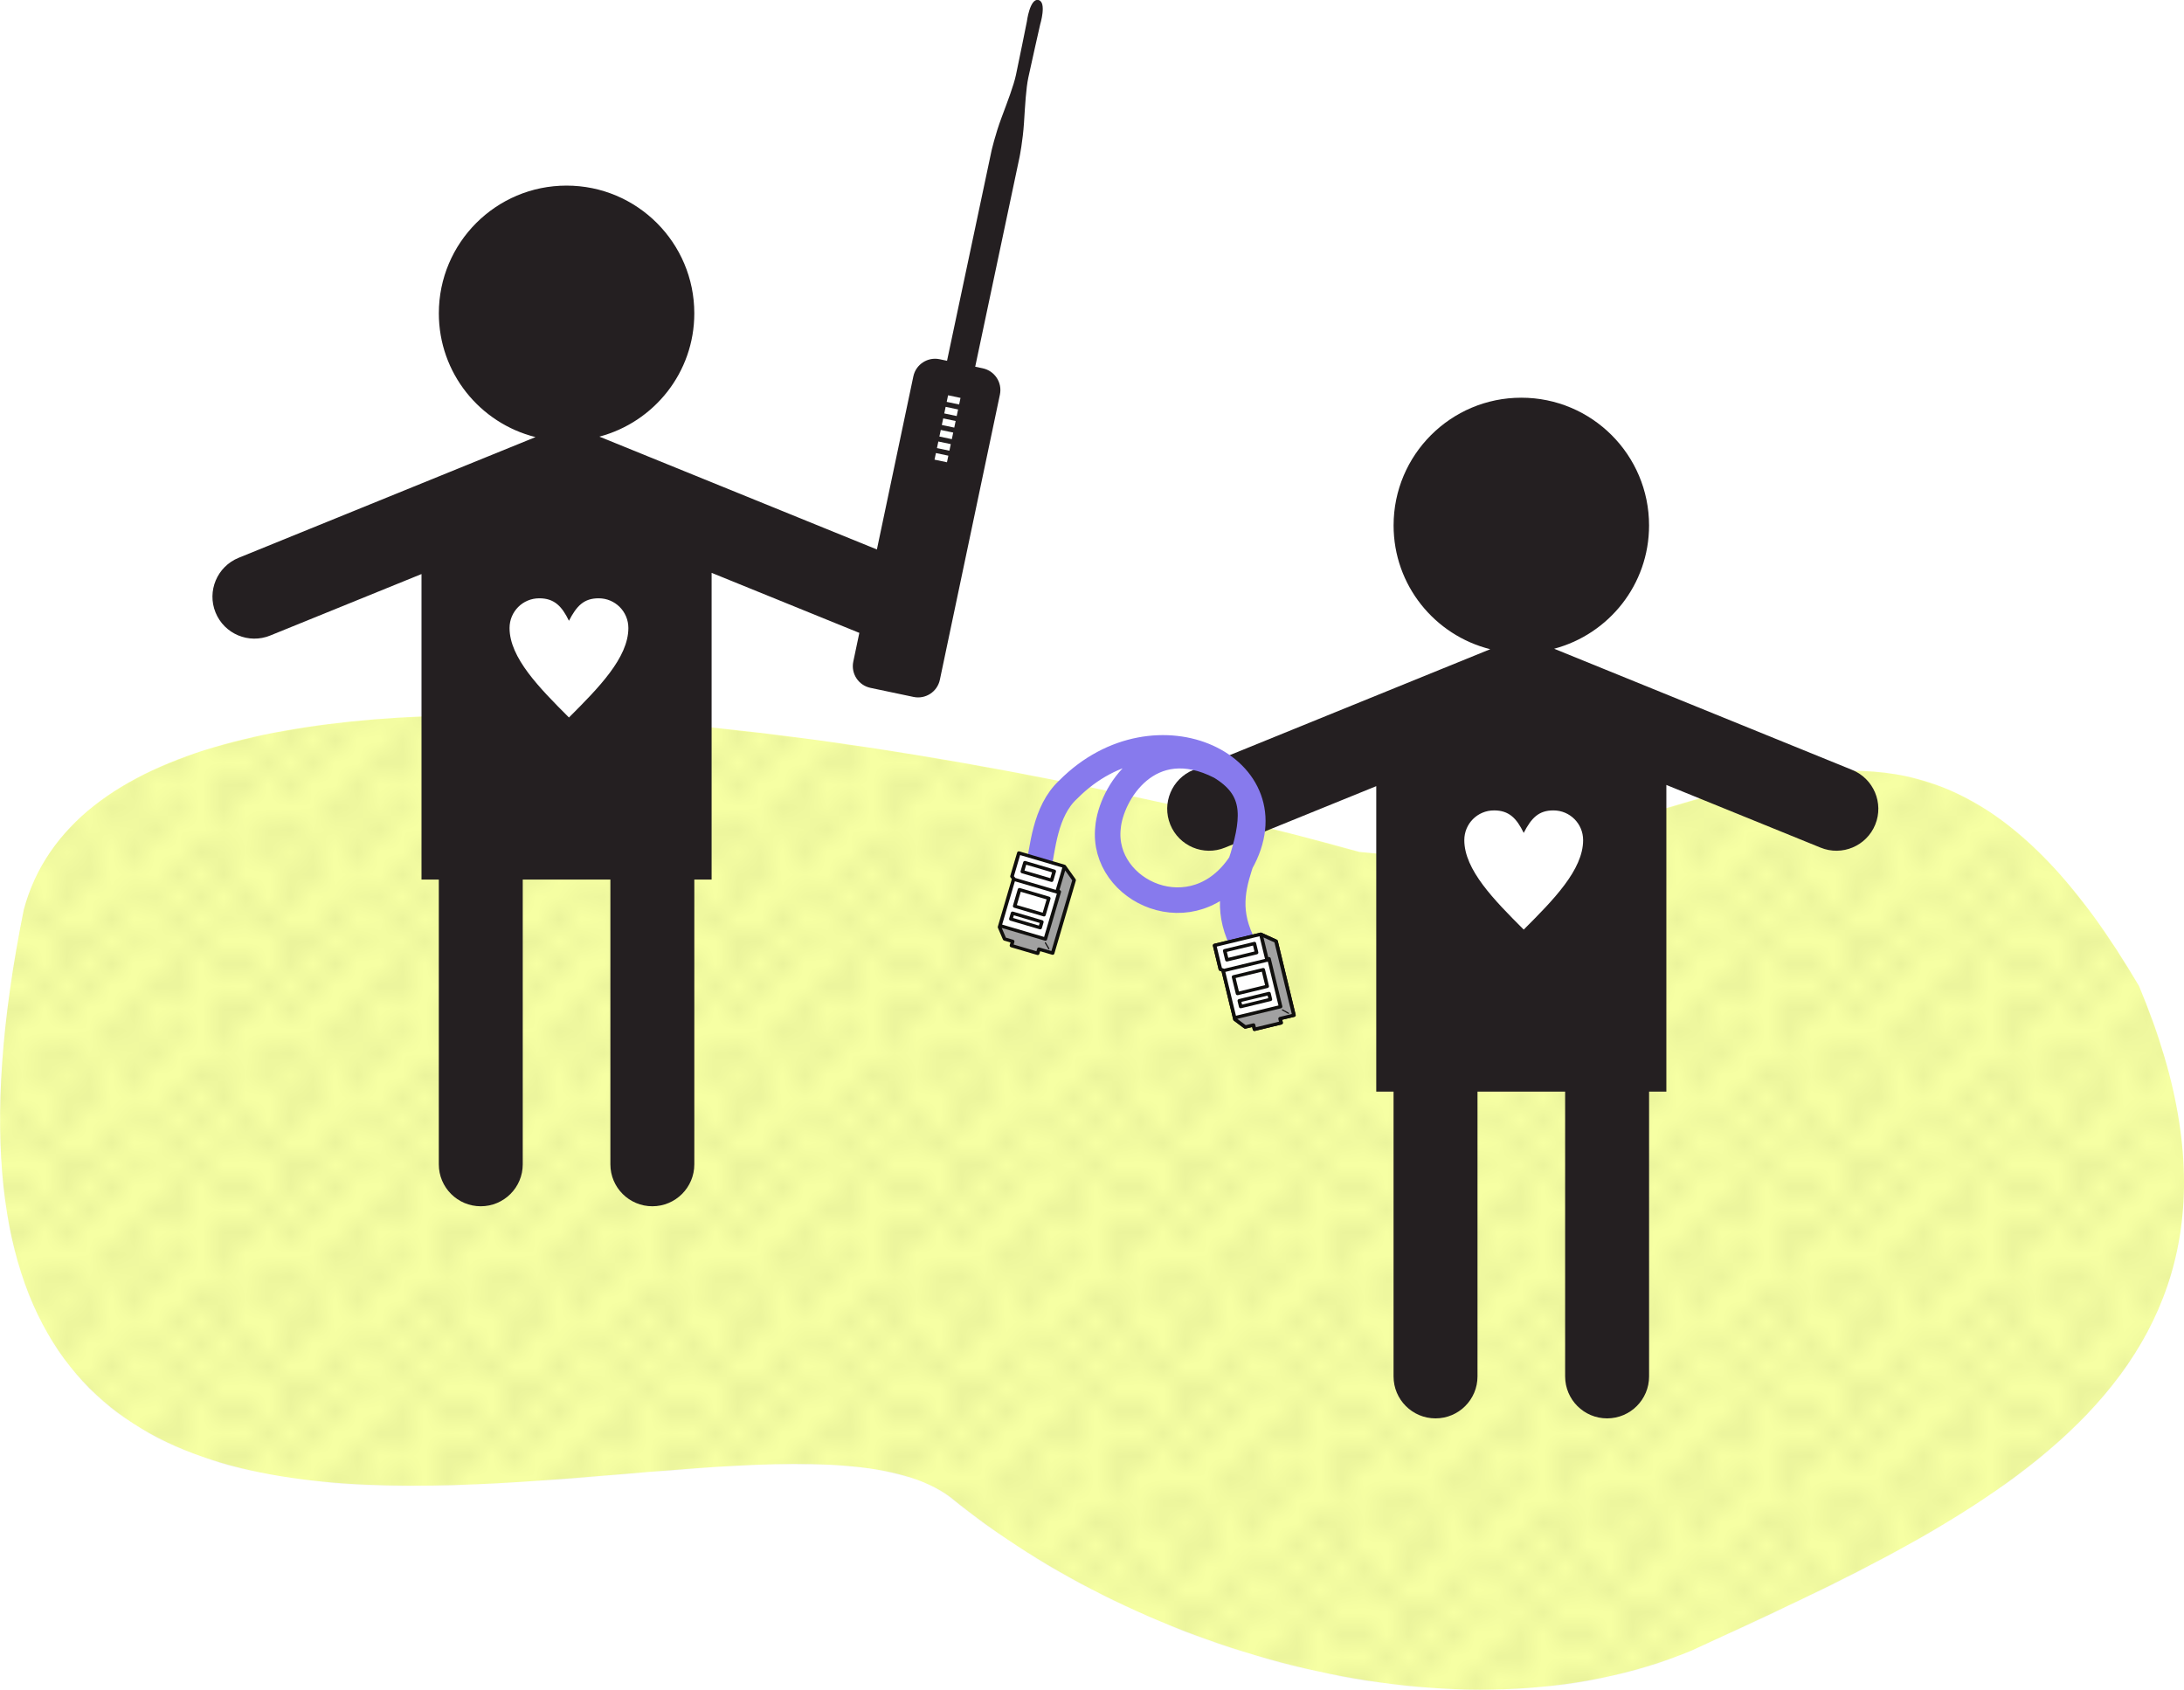 <?xml version="1.0" encoding="UTF-8" standalone="no"?>
<!-- Created with Inkscape (http://www.inkscape.org/) -->

<svg
   xmlns:dc="http://purl.org/dc/elements/1.1/"
   xmlns:cc="http://creativecommons.org/ns#"
   xmlns:rdf="http://www.w3.org/1999/02/22-rdf-syntax-ns#"
   xmlns:svg="http://www.w3.org/2000/svg"
   xmlns="http://www.w3.org/2000/svg"
   xmlns:sodipodi="http://sodipodi.sourceforge.net/DTD/sodipodi-0.dtd"
   xmlns:inkscape="http://www.inkscape.org/namespaces/inkscape"
   width="976.474"
   height="755.881"
   id="svg2"
   version="1.1"
   inkscape:version="0.48.4 r9939"
   sodipodi:docname="Pair_of_installers.svg"
   inkscape:export-filename="/home/andygunn/Commotion/Construction Kit/Graphic Assets/Pair_of_installers.png"
   inkscape:export-xdpi="71.129997"
   inkscape:export-ydpi="71.129997">
  <defs
     id="defs4">
    <pattern
       inkscape:stockid="Polka dots, medium"
       id="Polkadots-med"
       patternTransform="translate(0,0) scale(10,10)"
       height="10"
       width="10"
       patternUnits="userSpaceOnUse"
       inkscape:collect="always">
      <circle
         id="circle4794"
         r="0.15"
         cy="0.810"
         cx="2.567"
         style="fill:black;stroke:none" />
      <circle
         id="circle4796"
         r="0.15"
         cy="2.33"
         cx="3.048"
         style="fill:black;stroke:none" />
      <circle
         id="circle4798"
         r="0.15"
         cy="2.415"
         cx="4.418"
         style="fill:black;stroke:none" />
      <circle
         id="circle4800"
         r="0.15"
         cy="3.029"
         cx="1.844"
         style="fill:black;stroke:none" />
      <circle
         id="circle4802"
         r="0.15"
         cy="1.363"
         cx="6.08"
         style="fill:black;stroke:none" />
      <circle
         id="circle4804"
         r="0.15"
         cy="4.413"
         cx="5.819"
         style="fill:black;stroke:none" />
      <circle
         id="circle4806"
         r="0.15"
         cy="4.048"
         cx="4.305"
         style="fill:black;stroke:none" />
      <circle
         id="circle4808"
         r="0.15"
         cy="3.045"
         cx="5.541"
         style="fill:black;stroke:none" />
      <circle
         id="circle4810"
         r="0.15"
         cy="5.527"
         cx="4.785"
         style="fill:black;stroke:none" />
      <circle
         id="circle4812"
         r="0.15"
         cy="5.184"
         cx="2.667"
         style="fill:black;stroke:none" />
      <circle
         id="circle4814"
         r="0.15"
         cy="1.448"
         cx="7.965"
         style="fill:black;stroke:none" />
      <circle
         id="circle4816"
         r="0.15"
         cy="5.049"
         cx="7.047"
         style="fill:black;stroke:none" />
      <circle
         id="circle4818"
         r="0.15"
         cy="0.895"
         cx="4.340"
         style="fill:black;stroke:none" />
      <circle
         id="circle4820"
         r="0.15"
         cy="0.340"
         cx="7.125"
         style="fill:black;stroke:none" />
      <circle
         id="circle4822"
         r="0.15"
         cy="1.049"
         cx="9.553"
         style="fill:black;stroke:none" />
      <circle
         id="circle4824"
         r="0.15"
         cy="2.689"
         cx="7.006"
         style="fill:black;stroke:none" />
      <circle
         id="circle4826"
         r="0.15"
         cy="2.689"
         cx="8.909"
         style="fill:black;stroke:none" />
      <circle
         id="circle4828"
         r="0.15"
         cy="4.407"
         cx="9.315"
         style="fill:black;stroke:none" />
      <circle
         id="circle4830"
         r="0.15"
         cy="3.870"
         cx="7.820"
         style="fill:black;stroke:none" />
      <circle
         id="circle4832"
         r="0.15"
         cy="5.948"
         cx="8.270"
         style="fill:black;stroke:none" />
      <circle
         id="circle4834"
         r="0.15"
         cy="7.428"
         cx="7.973"
         style="fill:black;stroke:none" />
      <circle
         id="circle4836"
         r="0.15"
         cy="8.072"
         cx="9.342"
         style="fill:black;stroke:none" />
      <circle
         id="circle4838"
         r="0.15"
         cy="9.315"
         cx="8.206"
         style="fill:black;stroke:none" />
      <circle
         id="circle4840"
         r="0.15"
         cy="9.475"
         cx="9.682"
         style="fill:black;stroke:none" />
      <circle
         id="circle4842"
         r="0.15"
         cy="6.186"
         cx="9.688"
         style="fill:black;stroke:none" />
      <circle
         id="circle4844"
         r="0.15"
         cy="6.296"
         cx="3.379"
         style="fill:black;stroke:none" />
      <circle
         id="circle4846"
         r="0.15"
         cy="8.204"
         cx="2.871"
         style="fill:black;stroke:none" />
      <circle
         id="circle4848"
         r="0.15"
         cy="8.719"
         cx="4.59"
         style="fill:black;stroke:none" />
      <circle
         id="circle4850"
         r="0.15"
         cy="9.671"
         cx="3.181"
         style="fill:black;stroke:none" />
      <circle
         id="circle4852"
         r="0.15"
         cy="7.315"
         cx="5.734"
         style="fill:black;stroke:none" />
      <circle
         id="circle4854"
         r="0.15"
         cy="6.513"
         cx="6.707"
         style="fill:black;stroke:none" />
      <circle
         id="circle4856"
         r="0.15"
         cy="9.670"
         cx="5.730"
         style="fill:black;stroke:none" />
      <circle
         id="circle4858"
         r="0.15"
         cy="8.373"
         cx="6.535"
         style="fill:black;stroke:none" />
      <circle
         id="circle4860"
         r="0.15"
         cy="7.154"
         cx="4.37"
         style="fill:black;stroke:none" />
      <circle
         id="circle4862"
         r="0.15"
         cy="7.25"
         cx="0.622"
         style="fill:black;stroke:none" />
      <circle
         id="circle4864"
         r="0.15"
         cy="5.679"
         cx="0.831"
         style="fill:black;stroke:none" />
      <circle
         id="circle4866"
         r="0.15"
         cy="8.519"
         cx="1.257"
         style="fill:black;stroke:none" />
      <circle
         id="circle4868"
         r="0.15"
         cy="6.877"
         cx="1.989"
         style="fill:black;stroke:none" />
      <circle
         id="circle4870"
         r="0.15"
         cy="3.181"
         cx="0.374"
         style="fill:black;stroke:none" />
      <circle
         id="circle4872"
         r="0.15"
         cy="1.664"
         cx="1.166"
         style="fill:black;stroke:none" />
      <circle
         id="circle4874"
         r="0.15"
         cy="0.093"
         cx="1.151"
         style="fill:black;stroke:none" />
      <circle
         id="circle4876"
         r="0.15"
         cy="10.093"
         cx="1.151"
         style="fill:black;stroke:none" />
      <circle
         id="circle4878"
         r="0.15"
         cy="4.451"
         cx="1.302"
         style="fill:black;stroke:none" />
      <circle
         id="circle4880"
         r="0.15"
         cy="3.763"
         cx="3.047"
         style="fill:black;stroke:none" />
    </pattern>
    <clipPath
       id="clipPath3058"
       clipPathUnits="userSpaceOnUse">
      <path
         id="path3060"
         d="M 0,0 612,0 612,792 0,792 0,0 z"
         inkscape:connector-curvature="0" />
    </clipPath>
    <clipPath
       clipPathUnits="userSpaceOnUse"
       id="clipPath18">
      <path
         d="M 0,792 612,792 612,0 0,0 0,792 z"
         id="path20"
         inkscape:connector-curvature="0" />
    </clipPath>
    <clipPath
       clipPathUnits="userSpaceOnUse"
       id="clipPath56">
      <path
         d="M 0,792 612,792 612,0 0,0 0,792 z"
         id="path58"
         inkscape:connector-curvature="0" />
    </clipPath>
    <clipPath
       clipPathUnits="userSpaceOnUse"
       id="clipPath764">
      <path
         d="m 60.155,472.06 69.989,0 0,66.345 -69.989,0 0,-66.345 z"
         id="path766"
         inkscape:connector-curvature="0" />
    </clipPath>
    <clipPath
       clipPathUnits="userSpaceOnUse"
       id="clipPath778">
      <path
         d="m 36.4,393.12 131.681,0 0,76.32 -131.681,0 0,-76.32 z"
         id="path780"
         inkscape:connector-curvature="0" />
    </clipPath>
    <clipPath
       clipPathUnits="userSpaceOnUse"
       id="clipPath790">
      <path
         d="m 36.8,315.8 131.68,0 0,76.32 -131.68,0 0,-76.32 z"
         id="path792"
         inkscape:connector-curvature="0" />
    </clipPath>
    <clipPath
       clipPathUnits="userSpaceOnUse"
       id="clipPath840">
      <path
         d="M 69.28,123.822 103.922,95.77 127.967,125.464 93.326,153.516 69.28,123.822 z"
         id="path842"
         inkscape:connector-curvature="0" />
    </clipPath>
    <clipPath
       clipPathUnits="userSpaceOnUse"
       id="clipPath868">
      <path
         d="m 36,239.48 132.48,0 0,76.32 -132.48,0 0,-76.32 z"
         id="path870"
         inkscape:connector-curvature="0" />
    </clipPath>
    <clipPath
       clipPathUnits="userSpaceOnUse"
       id="clipPath934">
      <path
         d="m 54.72,168.729 65.071,0 0,62.585 -65.071,0 0,-62.585 z"
         id="path936"
         inkscape:connector-curvature="0" />
    </clipPath>
  </defs>
  <sodipodi:namedview
     id="base"
     pagecolor="#ffffff"
     bordercolor="#666666"
     borderopacity="1.0"
     inkscape:pageopacity="0.0"
     inkscape:pageshadow="2"
     inkscape:zoom="0.7"
     inkscape:cx="387.52369"
     inkscape:cy="501.17712"
     inkscape:document-units="px"
     inkscape:current-layer="layer1"
     showgrid="false"
     fit-margin-top="0"
     fit-margin-left="0"
     fit-margin-right="0"
     fit-margin-bottom="0"
     inkscape:window-width="1920"
     inkscape:window-height="1169"
     inkscape:window-x="0"
     inkscape:window-y="0"
     inkscape:window-maximized="1" />
  <g
     inkscape:label="Layer 1"
     inkscape:groupmode="layer"
     id="layer1"
     transform="translate(496.327,-202.561)">
    <rect
       style="fill:#ffffff;fill-opacity:1;stroke:none"
       id="rect3881"
       width="978.571"
       height="755.714"
       x="1.0899136e-06"
       y="0.166"
       transform="translate(-496.327,202.561)"
       inkscape:export-filename="/home/andygunn/Commotion/Construction Kit/Graphic Assets/Pair_of_installers.png"
       inkscape:export-xdpi="27.59"
       inkscape:export-ydpi="27.59" />
    <g
       id="g5484"
       transform="translate(888.571,148.571)"
       inkscape:export-filename="/home/andygunn/Commotion/Construction Kit/Graphic Assets/Pair_of_installers.png"
       inkscape:export-xdpi="27.59"
       inkscape:export-ydpi="27.59">
      <path
         sodipodi:nodetypes="cccccc"
         inkscape:connector-curvature="0"
         id="path3033-4"
         d="m -777.096,434.97 c -150.362,-41.976 -556.087,-125.696 -597.143,25.714 -80.874,400.934 324.131,196 414.286,262.857 84.536,69.288 227.211,111.955 331.429,68.571 131.961,-60.876 273.375,-122.649 200,-297.143 -108.387,-184.955 -199.445,-43.508 -348.571,-60 z"
         style="fill:#e8ff00;fill-opacity:0.36;stroke:none" />
      <path
         sodipodi:nodetypes="cccccc"
         inkscape:connector-curvature="0"
         id="path3033"
         d="m -777.143,435.219 c -150.362,-41.976 -556.087,-125.696 -597.143,25.714 -80.874,400.934 324.131,196 414.286,262.857 84.536,69.288 227.211,111.955 331.429,68.571 131.961,-60.876 273.375,-122.649 200,-297.143 -108.387,-184.955 -199.445,-43.508 -348.571,-60 z"
         style="fill:url(#Polkadots-med);fill-opacity:1;stroke:none" />
    </g>
    <g
       transform="matrix(0.646,0.136,-0.136,0.646,-228.918,-128.747)"
       id="layer1-8"
       inkscape:label="Layer 1"
       inkscape:export-filename="/home/andygunn/Commotion/Construction Kit/Graphic Assets/Pair_of_installers.png"
       inkscape:export-xdpi="27.59"
       inkscape:export-ydpi="27.59">
      <g
         transform="matrix(2.627,0,0,2.627,-593.906,-699.345)"
         id="g3198">
        <g
           transform="matrix(1.25,0,0,-1.25,294.73,1249.131)"
           id="g3054">
          <g
             id="g3056"
             clip-path="url(#clipPath3058)">
            <g
               id="g3062"
               transform="translate(69.847,578.773)">
              <path
                 inkscape:connector-curvature="0"
                 d="m 0,0 -1.588,0 0.041,44.236 c 0,0 -0.033,3.434 -0.562,7.088 -0.528,3.656 -1.043,6.936 -1.047,9.283 -0.004,2.35 0.135,11.258 0.135,11.258 0,0 0.412,4.713 -1.327,4.84 l -0.127,0.022 c -1.738,-0.116 -1.357,-4.832 -1.357,-4.832 0,0 0.086,-8.909 0.068,-11.258 -0.017,-2.348 -0.554,-5.623 -1.103,-9.276 -0.551,-3.652 -0.606,-7.086 -0.606,-7.086 L -7.526,0 -9.08,0 c -2.531,0 -4.582,-2.051 -4.582,-4.582 l 0,-60.117 c 0,-2.531 2.051,-4.582 4.582,-4.582 l 9.08,0 c 2.531,0 4.584,2.051 4.584,4.582 l 0,60.117 C 4.584,-2.051 2.531,0 0,0"
                 style="fill:#241f21;fill-opacity:1;fill-rule:nonzero;stroke:none"
                 id="path3064" />
            </g>
          </g>
        </g>
        <path
           inkscape:connector-curvature="0"
           d="m 378.004,536.048 -3.276,0 0,-1.736 3.276,0 0,1.736 z"
           style="fill:#ffffff;fill-opacity:1;fill-rule:nonzero;stroke:none"
           id="path3066" />
        <path
           inkscape:connector-curvature="0"
           d="m 378.004,539.093 -3.276,0 0,-1.734 3.276,0 0,1.734 z"
           style="fill:#ffffff;fill-opacity:1;fill-rule:nonzero;stroke:none"
           id="path3068" />
        <path
           inkscape:connector-curvature="0"
           d="m 378.004,542.139 -3.276,0 0,-1.736 3.276,0 0,1.736 z"
           style="fill:#ffffff;fill-opacity:1;fill-rule:nonzero;stroke:none"
           id="path3070" />
        <path
           inkscape:connector-curvature="0"
           d="m 378.004,545.184 -3.276,0 0,-1.734 3.276,0 0,1.734 z"
           style="fill:#ffffff;fill-opacity:1;fill-rule:nonzero;stroke:none"
           id="path3072" />
        <path
           inkscape:connector-curvature="0"
           d="m 378.004,548.228 -3.276,0 0,-1.734 3.276,0 0,1.734 z"
           style="fill:#ffffff;fill-opacity:1;fill-rule:nonzero;stroke:none"
           id="path3074" />
        <path
           inkscape:connector-curvature="0"
           d="m 378.004,551.275 -3.276,0 0,-1.736 3.276,0 0,1.736 z"
           style="fill:#ffffff;fill-opacity:1;fill-rule:nonzero;stroke:none"
           id="path3076" />
      </g>
    </g>
    <g
       transform="matrix(1.635,0,0,1.635,-871.904,-134.338)"
       id="layer1-0"
       inkscape:label="Layer 1"
       inkscape:export-filename="/home/andygunn/Commotion/Construction Kit/Graphic Assets/Pair_of_installers.png"
       inkscape:export-xdpi="27.59"
       inkscape:export-ydpi="27.59">
      <g
         id="g4023"
         transform="matrix(4.014,0,0,4.014,31.704,-1820.77)">
        <g
           id="g1944"
           transform="matrix(1.25,0,0,-1.25,110.468,542.95)">
          <path
             inkscape:connector-curvature="0"
             d="m 0,0 -16.244,6.606 c 2.977,0.792 5.173,3.496 5.173,6.722 0,3.846 -3.117,6.963 -6.964,6.963 -3.843,0 -6.959,-3.117 -6.959,-6.963 0,-3.262 2.244,-5.991 5.268,-6.747 l -2.556,-1.04 c -0.06,-0.025 -0.122,-0.048 -0.181,-0.073 L -35.907,0 c -1.17,-0.477 -1.732,-1.813 -1.257,-2.98 0.476,-1.172 1.812,-1.733 2.98,-1.256 l 8.245,3.351 0,-16.653 0.943,0 0,-15.525 c 0,-1.262 1.025,-2.287 2.287,-2.287 1.264,0 2.288,1.025 2.288,2.287 l 0,15.525 4.776,0 0,-15.525 c 0,-1.262 1.024,-2.287 2.287,-2.287 1.263,0 2.288,1.025 2.288,2.287 l 0,15.525 0.942,0 0,16.719 8.405,-3.417 c 1.168,-0.477 2.504,0.084 2.98,1.256 C 1.732,-1.813 1.169,-0.477 0,0"
             style="fill:#241f21;fill-opacity:1;fill-rule:nonzero;stroke:none"
             id="path1946" />
        </g>
        <g
           id="g1948"
           transform="matrix(1.25,0,0,-1.25,88.09,547.241)">
          <path
             inkscape:connector-curvature="0"
             d="m 0,0 c 0.416,0.81 0.811,1.226 1.619,1.226 0.897,0 1.619,-0.723 1.619,-1.62 0,-1.619 -1.619,-3.259 -3.238,-4.878 -1.619,1.619 -3.238,3.259 -3.238,4.878 0,0.897 0.721,1.62 1.619,1.62 C -0.811,1.226 -0.393,0.81 0,0"
             style="fill:#ffffff;fill-opacity:1;fill-rule:nonzero;stroke:none"
             id="path1950" />
        </g>
      </g>
    </g>
    <g
       transform="matrix(1.635,0,0,1.635,-445.03,-39.481)"
       id="layer1-0-8"
       inkscape:label="Layer 1"
       inkscape:export-filename="/home/andygunn/Commotion/Construction Kit/Graphic Assets/Pair_of_installers.png"
       inkscape:export-xdpi="27.59"
       inkscape:export-ydpi="27.59">
      <g
         id="g4023-1"
         transform="matrix(4.014,0,0,4.014,31.704,-1820.77)">
        <g
           id="g1944-8"
           transform="matrix(1.25,0,0,-1.25,110.468,542.95)">
          <path
             inkscape:connector-curvature="0"
             d="m 0,0 -16.244,6.606 c 2.977,0.792 5.173,3.496 5.173,6.722 0,3.846 -3.117,6.963 -6.964,6.963 -3.843,0 -6.959,-3.117 -6.959,-6.963 0,-3.262 2.244,-5.991 5.268,-6.747 l -2.556,-1.04 c -0.06,-0.025 -0.122,-0.048 -0.181,-0.073 L -35.907,0 c -1.17,-0.477 -1.732,-1.813 -1.257,-2.98 0.476,-1.172 1.812,-1.733 2.98,-1.256 l 8.245,3.351 0,-16.653 0.943,0 0,-15.525 c 0,-1.262 1.025,-2.287 2.287,-2.287 1.264,0 2.288,1.025 2.288,2.287 l 0,15.525 4.776,0 0,-15.525 c 0,-1.262 1.024,-2.287 2.287,-2.287 1.263,0 2.288,1.025 2.288,2.287 l 0,15.525 0.942,0 0,16.719 8.405,-3.417 c 1.168,-0.477 2.504,0.084 2.98,1.256 C 1.732,-1.813 1.169,-0.477 0,0"
             style="fill:#241f21;fill-opacity:1;fill-rule:nonzero;stroke:none"
             id="path1946-4" />
        </g>
        <g
           id="g1948-9"
           transform="matrix(1.25,0,0,-1.25,88.09,547.241)">
          <path
             inkscape:connector-curvature="0"
             d="m 0,0 c 0.416,0.81 0.811,1.226 1.619,1.226 0.897,0 1.619,-0.723 1.619,-1.62 0,-1.619 -1.619,-3.259 -3.238,-4.878 -1.619,1.619 -3.238,3.259 -3.238,4.878 0,0.897 0.721,1.62 1.619,1.62 C -0.811,1.226 -0.393,0.81 0,0"
             style="fill:#ffffff;fill-opacity:1;fill-rule:nonzero;stroke:none"
             id="path1950-8" />
        </g>
      </g>
    </g>
    <g
       id="g5968"
       transform="matrix(0.037,0.633,-0.633,0.037,160.1,292.407)"
       inkscape:export-xdpi="27.59"
       inkscape:export-ydpi="27.59"
       inkscape:export-filename="/home/andygunn/Commotion/Construction Kit/Graphic Assets/Pair_of_installers.png">
      <path
         sodipodi:nodetypes="ccccccc"
         inkscape:connector-curvature="0"
         id="path4103"
         d="m 511.41,190.066 c -23.87,9.532 -40.84,2.784 -58.925,-4.456 -28.377,-10.314 -47.819,-12.118 -64.419,12.188 -28.523,48.417 14.812,78.184 38.466,81.542 44.648,7.461 78.798,-56.13 30.292,-92.005 -64.779,-41.693 -117.769,52.527 -58.931,118.295 14.471,17.811 41.596,20.575 55.002,24.527"
         style="fill:none;stroke:#877aed;stroke-width:18.009;stroke-linecap:round;stroke-linejoin:miter;stroke-miterlimit:4;stroke-opacity:1;stroke-dasharray:none" />
      <g
         transform="matrix(0.202,1.107,-1.107,0.202,981.497,-174.74)"
         id="g4109">
        <rect
           style="fill:#ffffff;fill-opacity:1;stroke:none"
           id="rect4105"
           width="29.433"
           height="30.14"
           x="229.986"
           y="423.391" />
        <rect
           style="fill:#ffffff;fill-opacity:1;stroke:none"
           id="rect4107"
           width="29.61"
           height="16.44"
           x="231.047"
           y="453.796" />
        <g
           id="g4015"
           transform="matrix(-0.007,1,-1,-0.007,721.123,76.146)">
          <path
             sodipodi:nodetypes="cccccccccccccc"
             inkscape:connector-curvature="0"
             id="path3245"
             d="m 350.596,489.589 30.343,-0.338 1.023,-1.486 14.092,0 -4.965,7.32 -47.341,0.258 -0.346,-8.889 -2.662,-0.236 -0.213,-16.121 2.765,-0.604 0.258,-5.264 6.172,-4.523 0.081,28.641 z"
             style="fill:#a1a1a1;fill-opacity:1;stroke:none" />
          <g
             id="g3212">
            <g
               id="g872"
               transform="matrix(0.695,-0.004,0.004,0.745,339.161,456.595)">
              <g
                 id="g874"
                 transform="translate(12.241,43.824)">
                <path
                   d="m 0,0 -4.243,4.243 c -0.195,0.196 -0.195,0.512 0,0.707 0.098,0.098 0.226,0.147 0.354,0.147 0.128,0 0.256,-0.049 0.353,-0.147 L 0.707,0.707 C 0.902,0.512 0.902,0.195 0.707,0 0.512,-0.195 0.195,-0.195 0,0"
                   style="fill:#100f0d;fill-opacity:1;fill-rule:nonzero;stroke:none"
                   id="path876"
                   inkscape:connector-curvature="0" />
              </g>
            </g>
            <g
               id="g878"
               transform="matrix(0.695,-0.004,0.004,0.745,339.161,456.595)">
              <g
                 id="g880"
                 transform="translate(82,40)">
                <path
                   d="M 0,0 -20.582,0 C -20.725,0 -20.865,0.021 -21,0.06 l 0,-35.471 c 0.07,-0.066 0.139,-0.134 0.196,-0.213 L -19.813,-37 0,-37 0,0 z M -8.553,11 -75,11 -75,0.5 c 0,-0.828 -0.671,-1.5 -1.5,-1.5 l -2.5,0 0,-20 2.5,0 c 0.829,0 1.5,-0.672 1.5,-1.5 l 0,-6.381 7.319,-5.652 10e-4,37.821 c 0,0.828 0.671,1.5 1.5,1.5 l 44.499,0 c 0.829,0 1.5,-0.672 1.5,-1.5 0,-0.035 -0.007,-0.067 -0.01,-0.101 L -19.991,3 -1.844,3 -8.553,11 z M -24,-35 l 0,36.788 -40.68,0 L -64.681,-35 -24,-35 z m 25.5,-5 -22.082,0 c -0.482,0 -0.936,0.232 -1.217,0.624 l -0.991,1.376 -42.691,0 -1.399,0 -0.708,0 c -0.332,0 -0.655,0.11 -0.917,0.312 l -8.912,6.883 c -0.368,0.285 -0.583,0.723 -0.583,1.188 l 0,5.617 -2.5,0 c -0.829,0 -1.5,0.672 -1.5,1.5 l 0,23 c 0,0.828 0.671,1.5 1.5,1.5 l 2.5,0 0,10.5 c 0,0.828 0.671,1.5 1.5,1.5 l 68.646,0 c 0.444,0 0.865,-0.196 1.15,-0.536 L 2.649,2.312 C 2.876,2.041 3,1.7 3,1.348 L 3,-38.5 C 3,-39.328 2.329,-40 1.5,-40"
                   style="fill:#100f0d;fill-opacity:1;fill-rule:nonzero;stroke:none"
                   id="path882"
                   inkscape:connector-curvature="0" />
              </g>
            </g>
            <g
               id="g884"
               transform="matrix(0.695,-0.004,0.004,0.745,339.161,456.595)">
              <g
                 id="g886"
                 transform="translate(25.824,12.221)">
                <path
                   d="m 0,0 2.492,0 0,22.666 -2.493,0 L 0,0 z m -1.501,25.666 5.493,0 c 0.828,0 1.5,-0.672 1.5,-1.5 l 0,-25.666 C 5.492,-1.897 5.334,-2.279 5.053,-2.561 4.771,-2.842 4.39,-3 3.992,-3 L -1.5,-3 C -2.329,-3 -3,-2.328 -3,-1.5 l -10e-4,25.666 c 0,0.398 0.159,0.779 0.44,1.061 0.281,0.281 0.663,0.439 1.06,0.439"
                   style="fill:#100f0d;fill-opacity:1;fill-rule:nonzero;stroke:none"
                   id="path888"
                   inkscape:connector-curvature="0" />
              </g>
            </g>
            <g
               id="g890"
               transform="matrix(0.695,-0.004,0.004,0.745,339.161,456.595)">
              <g
                 id="g892"
                 transform="translate(37.951,12.221)">
                <path
                   d="m 0,0 12.492,-0.001 0,22.668 L 0,22.666 0,0 z m -1.5,25.666 15.492,0.001 c 0.398,0 0.779,-0.158 1.061,-0.439 0.281,-0.282 0.439,-0.663 0.439,-1.061 l 0,-25.668 c 0,-0.397 -0.158,-0.779 -0.439,-1.06 -0.282,-0.282 -0.663,-0.44 -1.061,-0.44 L -1.5,-3 C -2.329,-3 -3,-2.328 -3,-1.5 l 0,25.666 c 0,0.828 0.671,1.5 1.5,1.5"
                   style="fill:#100f0d;fill-opacity:1;fill-rule:nonzero;stroke:none"
                   id="path894"
                   inkscape:connector-curvature="0" />
              </g>
            </g>
            <g
               id="g896"
               transform="matrix(0.695,-0.004,0.004,0.745,339.161,456.595)">
              <g
                 id="g898"
                 transform="translate(75.224,10.194)">
                <path
                   d="m 0,0 0,22.667 -5.492,0 L -5.492,0 0,0 z m -6.992,25.667 8.492,0 c 0.007,-0.001 0.014,-0.001 0.021,0 0.828,0 1.5,-0.672 1.5,-1.5 C 3.021,24.083 3.014,24.001 3,23.922 L 3,-1.5 C 3,-2.328 2.329,-3 1.5,-3 l -8.492,0 c -0.398,0 -0.779,0.158 -1.061,0.44 -0.281,0.281 -0.439,0.663 -0.439,1.06 l 0,25.667 c 0,0.828 0.672,1.5 1.5,1.5"
                   style="fill:#100f0d;fill-opacity:1;fill-rule:nonzero;stroke:none"
                   id="path900"
                   inkscape:connector-curvature="0" />
              </g>
            </g>
          </g>
        </g>
      </g>
      <g
         id="g4131"
         transform="matrix(0.202,1.107,-1.107,0.202,981.497,-174.74)">
        <rect
           y="423.391"
           x="229.986"
           height="30.14"
           width="29.433"
           id="rect4133"
           style="fill:#ffffff;fill-opacity:1;stroke:none" />
        <rect
           y="453.796"
           x="231.047"
           height="16.44"
           width="29.61"
           id="rect4135"
           style="fill:#ffffff;fill-opacity:1;stroke:none" />
        <g
           transform="matrix(-0.007,1,-1,-0.007,721.123,76.146)"
           id="g4137">
          <path
             style="fill:#a1a1a1;fill-opacity:1;stroke:none"
             d="m 350.596,489.589 30.343,-0.338 1.023,-1.486 14.092,0 -4.965,7.32 -47.341,0.258 -0.346,-8.889 -2.662,-0.236 -0.213,-16.121 2.765,-0.604 0.258,-5.264 6.172,-4.523 0.081,28.641 z"
             id="path4139"
             inkscape:connector-curvature="0"
             sodipodi:nodetypes="cccccccccccccc" />
          <g
             id="g4141">
            <g
               transform="matrix(0.695,-0.004,0.004,0.745,339.161,456.595)"
               id="g4143">
              <g
                 transform="translate(12.241,43.824)"
                 id="g4145">
                <path
                   inkscape:connector-curvature="0"
                   id="path4147"
                   style="fill:#100f0d;fill-opacity:1;fill-rule:nonzero;stroke:none"
                   d="m 0,0 -4.243,4.243 c -0.195,0.196 -0.195,0.512 0,0.707 0.098,0.098 0.226,0.147 0.354,0.147 0.128,0 0.256,-0.049 0.353,-0.147 L 0.707,0.707 C 0.902,0.512 0.902,0.195 0.707,0 0.512,-0.195 0.195,-0.195 0,0" />
              </g>
            </g>
            <g
               transform="matrix(0.695,-0.004,0.004,0.745,339.161,456.595)"
               id="g4149">
              <g
                 transform="translate(82,40)"
                 id="g4151">
                <path
                   inkscape:connector-curvature="0"
                   id="path4153"
                   style="fill:#100f0d;fill-opacity:1;fill-rule:nonzero;stroke:none"
                   d="M 0,0 -20.582,0 C -20.725,0 -20.865,0.021 -21,0.06 l 0,-35.471 c 0.07,-0.066 0.139,-0.134 0.196,-0.213 L -19.813,-37 0,-37 0,0 z M -8.553,11 -75,11 -75,0.5 c 0,-0.828 -0.671,-1.5 -1.5,-1.5 l -2.5,0 0,-20 2.5,0 c 0.829,0 1.5,-0.672 1.5,-1.5 l 0,-6.381 7.319,-5.652 10e-4,37.821 c 0,0.828 0.671,1.5 1.5,1.5 l 44.499,0 c 0.829,0 1.5,-0.672 1.5,-1.5 0,-0.035 -0.007,-0.067 -0.01,-0.101 L -19.991,3 -1.844,3 -8.553,11 z M -24,-35 l 0,36.788 -40.68,0 L -64.681,-35 -24,-35 z m 25.5,-5 -22.082,0 c -0.482,0 -0.936,0.232 -1.217,0.624 l -0.991,1.376 -42.691,0 -1.399,0 -0.708,0 c -0.332,0 -0.655,0.11 -0.917,0.312 l -8.912,6.883 c -0.368,0.285 -0.583,0.723 -0.583,1.188 l 0,5.617 -2.5,0 c -0.829,0 -1.5,0.672 -1.5,1.5 l 0,23 c 0,0.828 0.671,1.5 1.5,1.5 l 2.5,0 0,10.5 c 0,0.828 0.671,1.5 1.5,1.5 l 68.646,0 c 0.444,0 0.865,-0.196 1.15,-0.536 L 2.649,2.312 C 2.876,2.041 3,1.7 3,1.348 L 3,-38.5 C 3,-39.328 2.329,-40 1.5,-40" />
              </g>
            </g>
            <g
               transform="matrix(0.695,-0.004,0.004,0.745,339.161,456.595)"
               id="g4155">
              <g
                 transform="translate(25.824,12.221)"
                 id="g4157">
                <path
                   inkscape:connector-curvature="0"
                   id="path4159"
                   style="fill:#100f0d;fill-opacity:1;fill-rule:nonzero;stroke:none"
                   d="m 0,0 2.492,0 0,22.666 -2.493,0 L 0,0 z m -1.501,25.666 5.493,0 c 0.828,0 1.5,-0.672 1.5,-1.5 l 0,-25.666 C 5.492,-1.897 5.334,-2.279 5.053,-2.561 4.771,-2.842 4.39,-3 3.992,-3 L -1.5,-3 C -2.329,-3 -3,-2.328 -3,-1.5 l -10e-4,25.666 c 0,0.398 0.159,0.779 0.44,1.061 0.281,0.281 0.663,0.439 1.06,0.439" />
              </g>
            </g>
            <g
               transform="matrix(0.695,-0.004,0.004,0.745,339.161,456.595)"
               id="g4161">
              <g
                 transform="translate(37.951,12.221)"
                 id="g4163">
                <path
                   inkscape:connector-curvature="0"
                   id="path4165"
                   style="fill:#100f0d;fill-opacity:1;fill-rule:nonzero;stroke:none"
                   d="m 0,0 12.492,-0.001 0,22.668 L 0,22.666 0,0 z m -1.5,25.666 15.492,0.001 c 0.398,0 0.779,-0.158 1.061,-0.439 0.281,-0.282 0.439,-0.663 0.439,-1.061 l 0,-25.668 c 0,-0.397 -0.158,-0.779 -0.439,-1.06 -0.282,-0.282 -0.663,-0.44 -1.061,-0.44 L -1.5,-3 C -2.329,-3 -3,-2.328 -3,-1.5 l 0,25.666 c 0,0.828 0.671,1.5 1.5,1.5" />
              </g>
            </g>
            <g
               transform="matrix(0.695,-0.004,0.004,0.745,339.161,456.595)"
               id="g4167">
              <g
                 transform="translate(75.224,10.194)"
                 id="g4169">
                <path
                   inkscape:connector-curvature="0"
                   id="path4171"
                   style="fill:#100f0d;fill-opacity:1;fill-rule:nonzero;stroke:none"
                   d="m 0,0 0,22.667 -5.492,0 L -5.492,0 0,0 z m -6.992,25.667 8.492,0 c 0.007,-0.001 0.014,-0.001 0.021,0 0.828,0 1.5,-0.672 1.5,-1.5 C 3.021,24.083 3.014,24.001 3,23.922 L 3,-1.5 C 3,-2.328 2.329,-3 1.5,-3 l -8.492,0 c -0.398,0 -0.779,0.158 -1.061,0.44 -0.281,0.281 -0.439,0.663 -0.439,1.06 l 0,25.667 c 0,0.828 0.672,1.5 1.5,1.5" />
              </g>
            </g>
          </g>
        </g>
      </g>
      <g
         id="g4131-2"
         transform="matrix(-0.379,1.06,-1.06,-0.379,1037.895,244.667)">
        <rect
           y="423.391"
           x="229.986"
           height="30.14"
           width="29.433"
           id="rect4133-0"
           style="fill:#ffffff;fill-opacity:1;stroke:none" />
        <rect
           y="453.796"
           x="231.047"
           height="16.44"
           width="29.61"
           id="rect4135-5"
           style="fill:#ffffff;fill-opacity:1;stroke:none" />
        <g
           transform="matrix(-0.007,1,-1,-0.007,721.123,76.146)"
           id="g4137-6">
          <path
             style="fill:#a1a1a1;fill-opacity:1;stroke:none"
             d="m 350.596,489.589 30.343,-0.338 1.023,-1.486 14.092,0 -4.965,7.32 -47.341,0.258 -0.346,-8.889 -2.662,-0.236 -0.213,-16.121 2.765,-0.604 0.258,-5.264 6.172,-4.523 0.081,28.641 z"
             id="path4139-5"
             inkscape:connector-curvature="0"
             sodipodi:nodetypes="cccccccccccccc" />
          <g
             id="g4141-6">
            <g
               transform="matrix(0.695,-0.004,0.004,0.745,339.161,456.595)"
               id="g4143-5">
              <g
                 transform="translate(12.241,43.824)"
                 id="g4145-6">
                <path
                   inkscape:connector-curvature="0"
                   id="path4147-5"
                   style="fill:#100f0d;fill-opacity:1;fill-rule:nonzero;stroke:none"
                   d="m 0,0 -4.243,4.243 c -0.195,0.196 -0.195,0.512 0,0.707 0.098,0.098 0.226,0.147 0.354,0.147 0.128,0 0.256,-0.049 0.353,-0.147 L 0.707,0.707 C 0.902,0.512 0.902,0.195 0.707,0 0.512,-0.195 0.195,-0.195 0,0" />
              </g>
            </g>
            <g
               transform="matrix(0.695,-0.004,0.004,0.745,339.161,456.595)"
               id="g4149-8">
              <g
                 transform="translate(82,40)"
                 id="g4151-0">
                <path
                   inkscape:connector-curvature="0"
                   id="path4153-2"
                   style="fill:#100f0d;fill-opacity:1;fill-rule:nonzero;stroke:none"
                   d="M 0,0 -20.582,0 C -20.725,0 -20.865,0.021 -21,0.06 l 0,-35.471 c 0.07,-0.066 0.139,-0.134 0.196,-0.213 L -19.813,-37 0,-37 0,0 z M -8.553,11 -75,11 -75,0.5 c 0,-0.828 -0.671,-1.5 -1.5,-1.5 l -2.5,0 0,-20 2.5,0 c 0.829,0 1.5,-0.672 1.5,-1.5 l 0,-6.381 7.319,-5.652 10e-4,37.821 c 0,0.828 0.671,1.5 1.5,1.5 l 44.499,0 c 0.829,0 1.5,-0.672 1.5,-1.5 0,-0.035 -0.007,-0.067 -0.01,-0.101 L -19.991,3 -1.844,3 -8.553,11 z M -24,-35 l 0,36.788 -40.68,0 L -64.681,-35 -24,-35 z m 25.5,-5 -22.082,0 c -0.482,0 -0.936,0.232 -1.217,0.624 l -0.991,1.376 -42.691,0 -1.399,0 -0.708,0 c -0.332,0 -0.655,0.11 -0.917,0.312 l -8.912,6.883 c -0.368,0.285 -0.583,0.723 -0.583,1.188 l 0,5.617 -2.5,0 c -0.829,0 -1.5,0.672 -1.5,1.5 l 0,23 c 0,0.828 0.671,1.5 1.5,1.5 l 2.5,0 0,10.5 c 0,0.828 0.671,1.5 1.5,1.5 l 68.646,0 c 0.444,0 0.865,-0.196 1.15,-0.536 L 2.649,2.312 C 2.876,2.041 3,1.7 3,1.348 L 3,-38.5 C 3,-39.328 2.329,-40 1.5,-40" />
              </g>
            </g>
            <g
               transform="matrix(0.695,-0.004,0.004,0.745,339.161,456.595)"
               id="g4155-3">
              <g
                 transform="translate(25.824,12.221)"
                 id="g4157-1">
                <path
                   inkscape:connector-curvature="0"
                   id="path4159-7"
                   style="fill:#100f0d;fill-opacity:1;fill-rule:nonzero;stroke:none"
                   d="m 0,0 2.492,0 0,22.666 -2.493,0 L 0,0 z m -1.501,25.666 5.493,0 c 0.828,0 1.5,-0.672 1.5,-1.5 l 0,-25.666 C 5.492,-1.897 5.334,-2.279 5.053,-2.561 4.771,-2.842 4.39,-3 3.992,-3 L -1.5,-3 C -2.329,-3 -3,-2.328 -3,-1.5 l -10e-4,25.666 c 0,0.398 0.159,0.779 0.44,1.061 0.281,0.281 0.663,0.439 1.06,0.439" />
              </g>
            </g>
            <g
               transform="matrix(0.695,-0.004,0.004,0.745,339.161,456.595)"
               id="g4161-0">
              <g
                 transform="translate(37.951,12.221)"
                 id="g4163-6">
                <path
                   inkscape:connector-curvature="0"
                   id="path4165-8"
                   style="fill:#100f0d;fill-opacity:1;fill-rule:nonzero;stroke:none"
                   d="m 0,0 12.492,-0.001 0,22.668 L 0,22.666 0,0 z m -1.5,25.666 15.492,0.001 c 0.398,0 0.779,-0.158 1.061,-0.439 0.281,-0.282 0.439,-0.663 0.439,-1.061 l 0,-25.668 c 0,-0.397 -0.158,-0.779 -0.439,-1.06 -0.282,-0.282 -0.663,-0.44 -1.061,-0.44 L -1.5,-3 C -2.329,-3 -3,-2.328 -3,-1.5 l 0,25.666 c 0,0.828 0.671,1.5 1.5,1.5" />
              </g>
            </g>
            <g
               transform="matrix(0.695,-0.004,0.004,0.745,339.161,456.595)"
               id="g4167-3">
              <g
                 transform="translate(75.224,10.194)"
                 id="g4169-4">
                <path
                   inkscape:connector-curvature="0"
                   id="path4171-5"
                   style="fill:#100f0d;fill-opacity:1;fill-rule:nonzero;stroke:none"
                   d="m 0,0 0,22.667 -5.492,0 L -5.492,0 0,0 z m -6.992,25.667 8.492,0 c 0.007,-0.001 0.014,-0.001 0.021,0 0.828,0 1.5,-0.672 1.5,-1.5 C 3.021,24.083 3.014,24.001 3,23.922 L 3,-1.5 C 3,-2.328 2.329,-3 1.5,-3 l -8.492,0 c -0.398,0 -0.779,0.158 -1.061,0.44 -0.281,0.281 -0.439,0.663 -0.439,1.06 l 0,25.667 c 0,0.828 0.672,1.5 1.5,1.5" />
              </g>
            </g>
          </g>
        </g>
      </g>
    </g>
  </g>
</svg>
